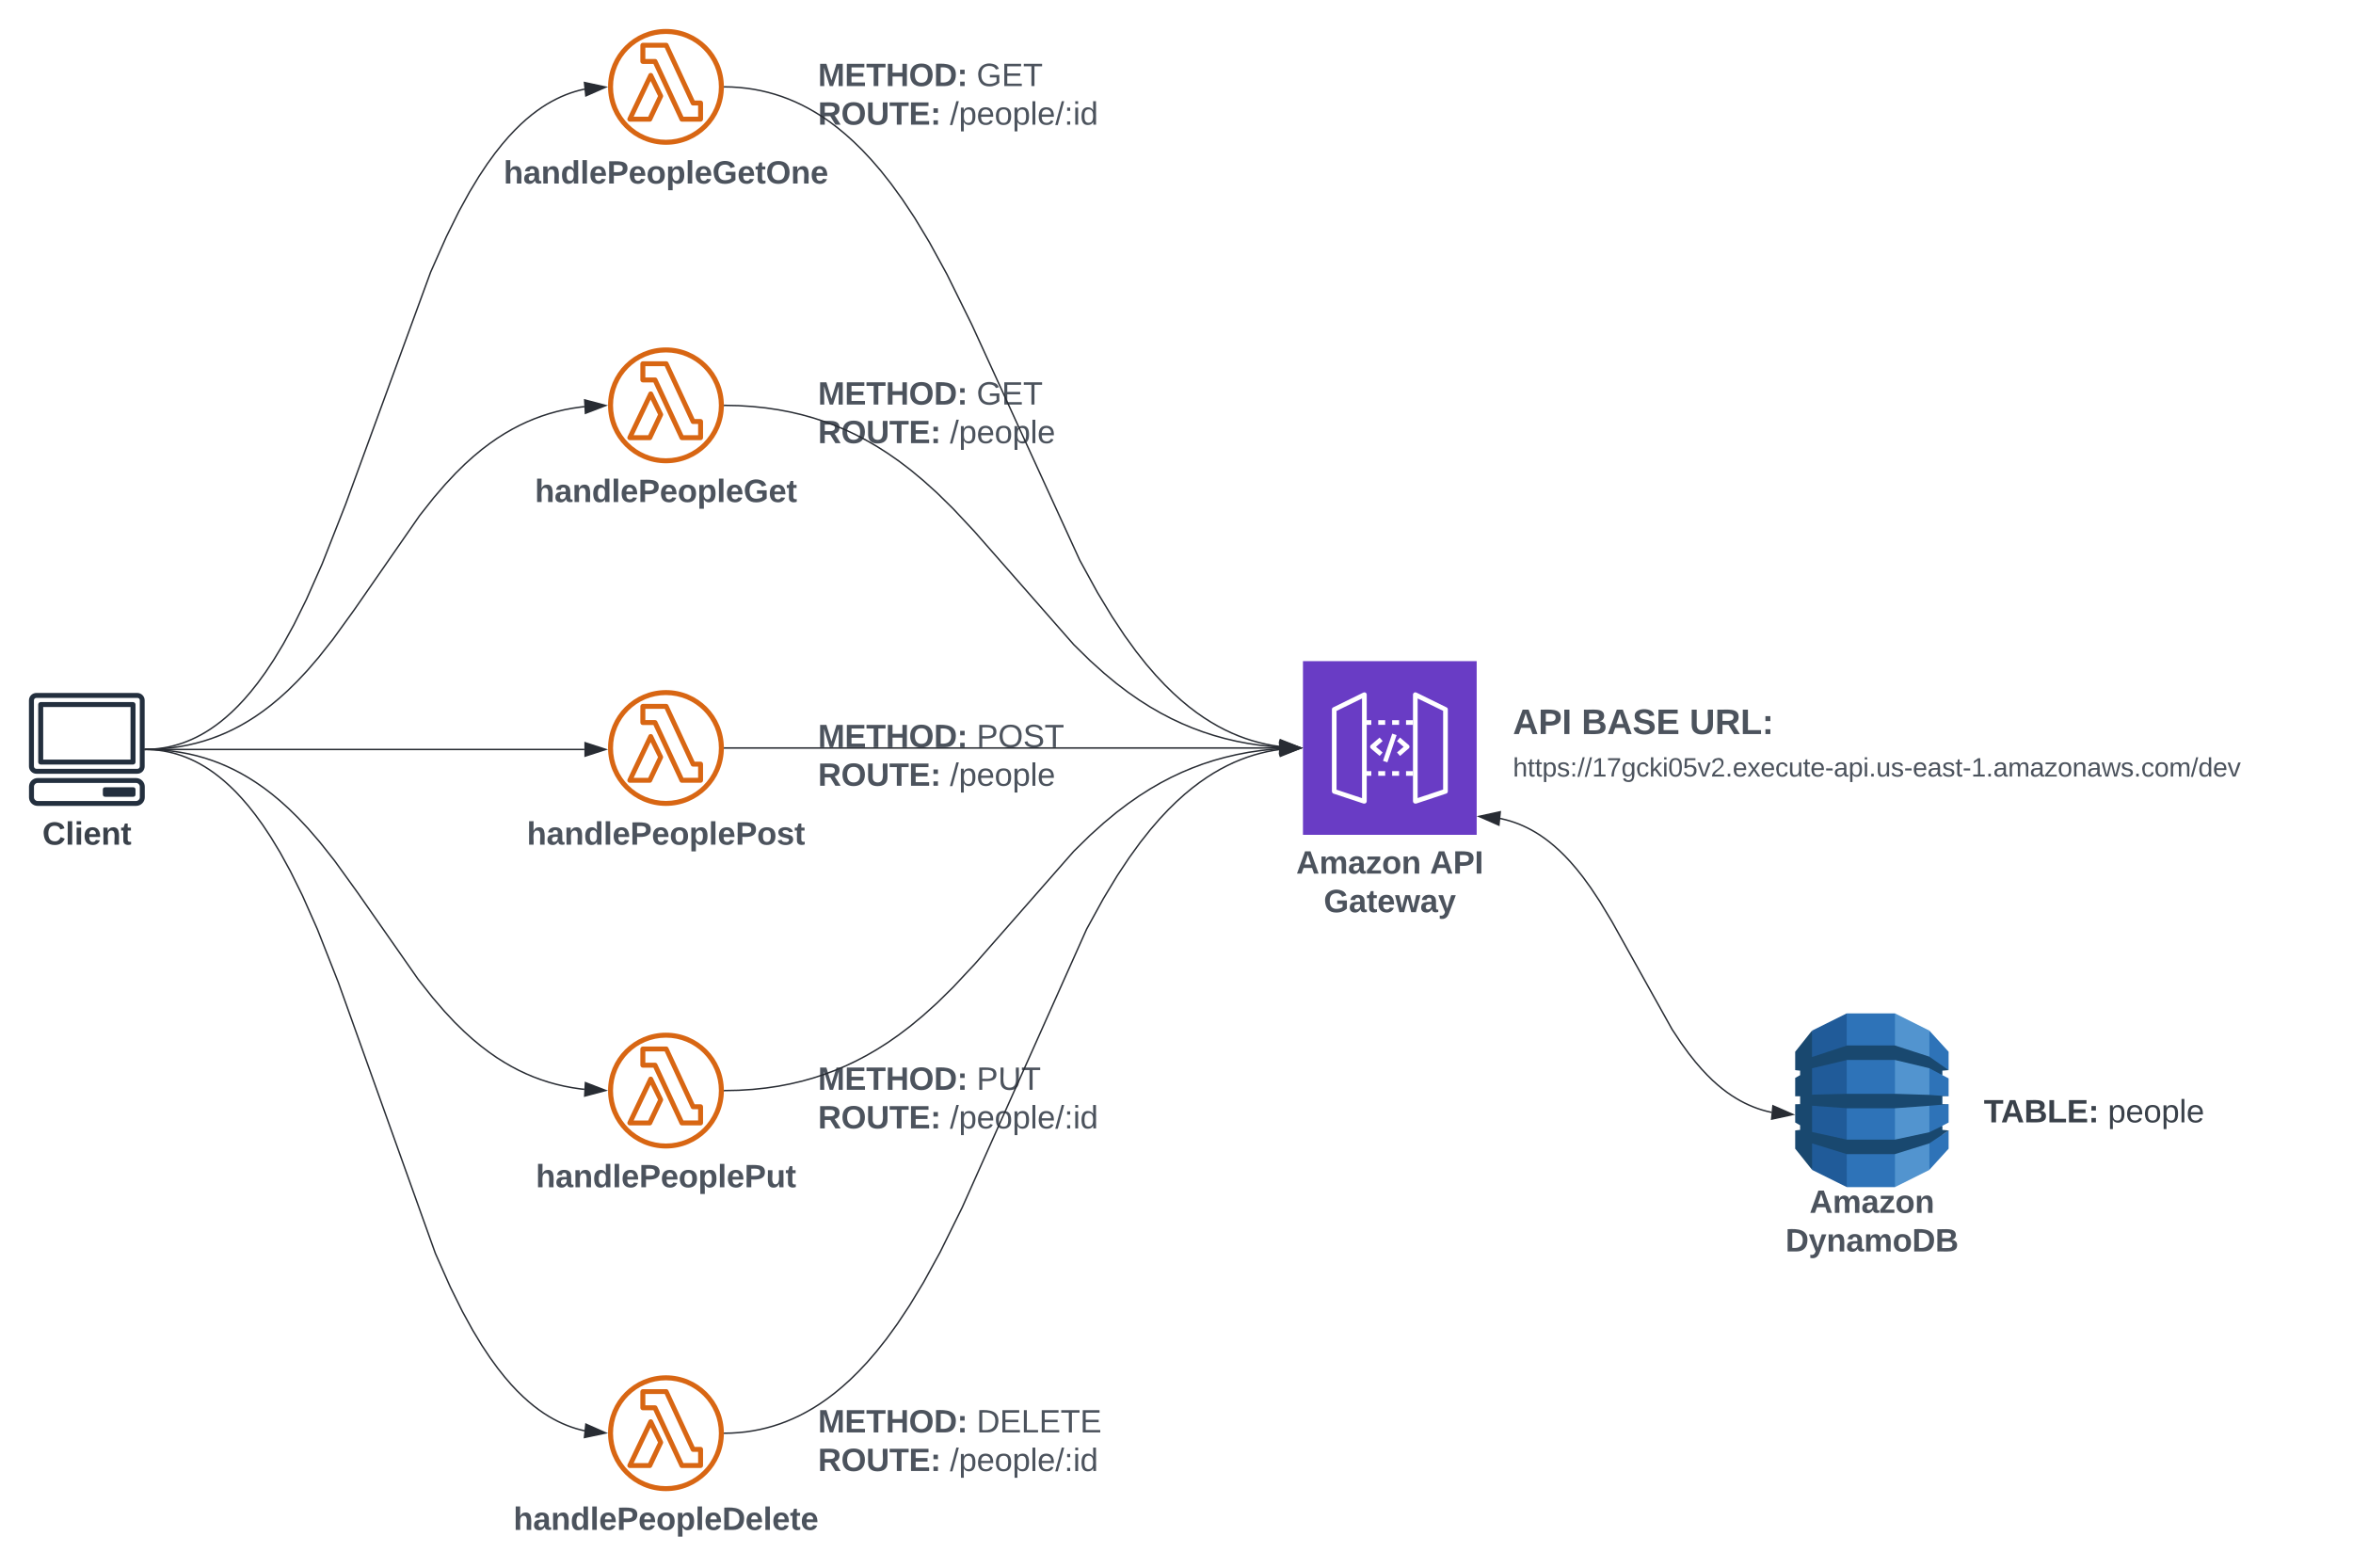 <svg xmlns="http://www.w3.org/2000/svg" xmlns:xlink="http://www.w3.org/1999/xlink" xmlns:lucid="lucid" width="1625.3" height="1083"><g transform="translate(340 220)" lucid:page-tab-id="0_0"><path d="M-1696-1296h3456v2656h-3456z" fill="#fff"/><path d="M143.95 84.03H131c-.65 0-1.26-.38-1.52-.98l-18.14-38.9h-7.32c-.9 0-1.7-.75-1.7-1.68V31.25c0-.92.8-1.68 1.7-1.68h16.15c.7 0 1.26.38 1.52.98l18.1 38.9h4.15c.9 0 1.68.75 1.68 1.73v11.17c0 .92-.78 1.68-1.68 1.68zm-11.9-3.43h10.16v-7.73h-3.5c-.64 0-1.25-.38-1.5-.98l-18.07-38.96h-13.38v7.8h6.67c.7 0 1.3.37 1.56.97z" stroke="#fff" stroke-opacity="0" fill="#d86613"/><path d="M108.8 84.03H95c-.9 0-1.68-.77-1.68-1.7 0-.28.05-.48.17-.72l14.45-30.26c.3-.6.87-.97 1.53-.97.67 0 1.24.33 1.54.94l6.9 14.32c.23.47.23.97 0 1.45l-7.55 16c-.3.6-.87.96-1.54.96zm-11.1-3.4h10.02l6.8-14.27-5.1-10.37z" stroke="#fff" stroke-opacity="0" fill="#d86613"/><path d="M120 100c-22.08 0-40-17.92-40-40s17.92-40 40-40 40 17.92 40 40-17.92 40-40 40zm0-76.56c-20.24 0-36.56 16.32-36.56 36.56 0 20.24 16.32 36.56 36.56 36.56 20.24 0 36.56-16.32 36.56-36.56 0-20.24-16.32-36.56-36.56-36.56z" stroke="#fff" stroke-opacity="0" fill="#d86613"/><use xlink:href="#a" transform="matrix(1,0,0,1,50,109) translate(-20.556 17.778)"/><path d="M220 42.67a6 6 0 0 1 6-6h228a6 6 0 0 1 6 6V94a6 6 0 0 1-6 6H226a6 6 0 0 1-6-6z" stroke="#000" stroke-opacity="0" fill="#fff" fill-opacity="0"/><use xlink:href="#b" transform="matrix(1,0,0,1,225,41.667) translate(0 17.778)"/><use xlink:href="#c" transform="matrix(1,0,0,1,225,41.667) translate(109.568 17.778)"/><use xlink:href="#d" transform="matrix(1,0,0,1,225,41.667) translate(0 44.444)"/><use xlink:href="#e" transform="matrix(1,0,0,1,225,41.667) translate(91.111 44.444)"/><path d="M143.95 557.37H131c-.65 0-1.26-.38-1.52-.98l-18.14-38.9h-7.32c-.9 0-1.7-.77-1.7-1.7v-11.2c0-.94.8-1.7 1.7-1.7h16.15c.7 0 1.26.38 1.52.98l18.1 38.9h4.15c.9 0 1.68.75 1.68 1.73v11.18c0 .92-.78 1.7-1.68 1.7zm-11.9-3.43h10.16v-7.74h-3.5c-.64 0-1.25-.38-1.5-.98l-18.07-38.94h-13.38v7.8h6.67c.7 0 1.3.37 1.56.97z" stroke="#fff" stroke-opacity="0" fill="#d86613"/><path d="M108.8 557.37H95c-.9 0-1.68-.78-1.68-1.72 0-.27.05-.47.17-.7l14.45-30.27c.3-.6.87-.98 1.53-.98.67 0 1.24.34 1.54.94l6.9 14.3c.23.48.23 1 0 1.46l-7.55 16c-.3.6-.87.97-1.54.97zm-11.1-3.4h10.02l6.8-14.28-5.1-10.38z" stroke="#fff" stroke-opacity="0" fill="#d86613"/><path d="M120 573.33c-22.08 0-40-17.92-40-40s17.92-40 40-40 40 17.92 40 40-17.92 40-40 40zm0-76.56c-20.24 0-36.56 16.32-36.56 36.56 0 20.24 16.32 36.56 36.56 36.56 20.24 0 36.56-16.33 36.56-36.57 0-20.24-16.32-36.56-36.56-36.56z" stroke="#fff" stroke-opacity="0" fill="#d86613"/><use xlink:href="#f" transform="matrix(1,0,0,1,50,582.333) translate(-19.907 17.778)"/><path d="M220 516a6 6 0 0 1 6-6h228a6 6 0 0 1 6 6v51.33a6 6 0 0 1-6 6H226a6 6 0 0 1-6-6z" stroke="#000" stroke-opacity="0" fill="#fff" fill-opacity="0"/><use xlink:href="#b" transform="matrix(1,0,0,1,225,515) translate(0 17.778)"/><use xlink:href="#g" transform="matrix(1,0,0,1,225,515) translate(109.568 17.778)"/><use xlink:href="#h" transform="matrix(1,0,0,1,225,515) translate(0 44.444)"/><use xlink:href="#i" transform="matrix(1,0,0,1,225,515) translate(91.111 44.444)"/><path d="M143.95-135.97H131c-.65 0-1.26-.38-1.52-.98l-18.14-38.9h-7.32c-.9 0-1.7-.75-1.7-1.68v-11.22c0-.92.8-1.68 1.7-1.68h16.15c.7 0 1.26.38 1.52.98l18.1 38.9h4.15c.9 0 1.68.75 1.68 1.73v11.17c0 .92-.78 1.68-1.68 1.68zm-11.9-3.43h10.16v-7.73h-3.5c-.64 0-1.25-.38-1.5-.98l-18.07-38.96h-13.38v7.8h6.67c.7 0 1.3.37 1.56.97z" stroke="#fff" stroke-opacity="0" fill="#d86613"/><path d="M108.8-135.97H95c-.9 0-1.68-.77-1.68-1.7 0-.28.05-.48.17-.72l14.45-30.26c.3-.6.87-.97 1.53-.97.67 0 1.24.33 1.54.94l6.9 14.32c.23.47.23.97 0 1.45l-7.55 16c-.3.6-.87.96-1.54.96zm-11.1-3.4h10.02l6.8-14.27-5.1-10.37z" stroke="#fff" stroke-opacity="0" fill="#d86613"/><path d="M120-120c-22.08 0-40-17.92-40-40s17.92-40 40-40 40 17.92 40 40-17.92 40-40 40zm0-76.56c-20.24 0-36.56 16.32-36.56 36.56 0 20.24 16.32 36.56 36.56 36.56 20.24 0 36.56-16.32 36.56-36.56 0-20.24-16.32-36.56-36.56-36.56z" stroke="#fff" stroke-opacity="0" fill="#d86613"/><use xlink:href="#j" transform="matrix(1,0,0,1,50,-111) translate(-42.13 17.778)"/><path d="M220-177.33a6 6 0 0 1 6-6h228a6 6 0 0 1 6 6V-126a6 6 0 0 1-6 6H226a6 6 0 0 1-6-6z" stroke="#000" stroke-opacity="0" fill="#fff" fill-opacity="0"/><use xlink:href="#b" transform="matrix(1,0,0,1,225,-178.333) translate(0 17.778)"/><use xlink:href="#c" transform="matrix(1,0,0,1,225,-178.333) translate(109.568 17.778)"/><use xlink:href="#h" transform="matrix(1,0,0,1,225,-178.333) translate(0 44.444)"/><use xlink:href="#i" transform="matrix(1,0,0,1,225,-178.333) translate(91.111 44.444)"/><path d="M143.95 794.03H131c-.65 0-1.26-.38-1.52-.98l-18.14-38.9h-7.32c-.9 0-1.7-.75-1.7-1.68v-11.22c0-.92.8-1.68 1.7-1.68h16.15c.7 0 1.26.38 1.52.98l18.1 38.9h4.15c.9 0 1.68.75 1.68 1.73v11.17c0 .92-.78 1.68-1.68 1.68zm-11.9-3.43h10.16v-7.73h-3.5c-.64 0-1.25-.38-1.5-.98l-18.07-38.96h-13.38v7.8h6.67c.7 0 1.3.37 1.56.97z" stroke="#fff" stroke-opacity="0" fill="#d86613"/><path d="M108.8 794.03H95c-.9 0-1.68-.77-1.68-1.7 0-.28.05-.48.17-.72l14.45-30.26c.3-.6.87-.97 1.53-.97.67 0 1.24.33 1.54.94l6.9 14.32c.23.47.23.97 0 1.45l-7.55 16c-.3.6-.87.96-1.54.96zm-11.1-3.4h10.02l6.8-14.27-5.1-10.37z" stroke="#fff" stroke-opacity="0" fill="#d86613"/><path d="M120 810c-22.08 0-40-17.92-40-40s17.92-40 40-40 40 17.92 40 40-17.92 40-40 40zm0-76.56c-20.24 0-36.56 16.32-36.56 36.56 0 20.24 16.32 36.56 36.56 36.56 20.24 0 36.56-16.32 36.56-36.56 0-20.24-16.32-36.56-36.56-36.56z" stroke="#fff" stroke-opacity="0" fill="#d86613"/><use xlink:href="#k" transform="matrix(1,0,0,1,50,819) translate(-35.34 17.778)"/><path d="M220 752.67a6 6 0 0 1 6-6h228a6 6 0 0 1 6 6V804a6 6 0 0 1-6 6H226a6 6 0 0 1-6-6z" stroke="#000" stroke-opacity="0" fill="#fff" fill-opacity="0"/><use xlink:href="#b" transform="matrix(1,0,0,1,225,751.667) translate(0 17.778)"/><use xlink:href="#l" transform="matrix(1,0,0,1,225,751.667) translate(109.568 17.778)"/><use xlink:href="#d" transform="matrix(1,0,0,1,225,751.667) translate(0 44.444)"/><use xlink:href="#m" transform="matrix(1,0,0,1,225,751.667) translate(91.111 44.444)"/><path d="M143.95 320.7H131c-.65 0-1.26-.38-1.52-.98l-18.14-38.9h-7.32c-.9 0-1.7-.75-1.7-1.68v-11.22c0-.92.8-1.7 1.7-1.7h16.15c.7 0 1.26.4 1.52 1l18.1 38.88h4.15c.9 0 1.68.77 1.68 1.75V319c0 .94-.78 1.7-1.68 1.7zm-11.9-3.43h10.16v-7.74h-3.5c-.64 0-1.25-.38-1.5-.98l-18.07-38.94h-13.38v7.8h6.67c.7 0 1.3.38 1.56.98z" stroke="#fff" stroke-opacity="0" fill="#d86613"/><path d="M108.8 320.7H95c-.9 0-1.68-.77-1.68-1.72 0-.27.05-.47.17-.7L107.92 288c.3-.6.87-.97 1.53-.97.67 0 1.24.34 1.54.95l6.9 14.3c.23.48.23.98 0 1.45l-7.55 16c-.3.6-.87.97-1.54.97zm-11.1-3.4h10.02l6.8-14.28-5.1-10.36z" stroke="#fff" stroke-opacity="0" fill="#d86613"/><path d="M120 336.67c-22.08 0-40-17.92-40-40s17.92-40 40-40 40 17.92 40 40-17.92 40-40 40zm0-76.56c-20.24 0-36.56 16.33-36.56 36.57 0 20.24 16.32 36.56 36.56 36.56 20.24 0 36.56-16.32 36.56-36.56 0-20.24-16.32-36.56-36.56-36.56z" stroke="#fff" stroke-opacity="0" fill="#d86613"/><use xlink:href="#n" transform="matrix(1,0,0,1,50,345.667) translate(-26.08 17.778)"/><path d="M220 279.33a6 6 0 0 1 6-6h228a6 6 0 0 1 6 6v51.34a6 6 0 0 1-6 6H226a6 6 0 0 1-6-6z" stroke="#000" stroke-opacity="0" fill="#fff" fill-opacity="0"/><use xlink:href="#b" transform="matrix(1,0,0,1,225,278.333) translate(0 17.778)"/><use xlink:href="#o" transform="matrix(1,0,0,1,225,278.333) translate(109.568 17.778)"/><use xlink:href="#h" transform="matrix(1,0,0,1,225,278.333) translate(0 44.444)"/><use xlink:href="#p" transform="matrix(1,0,0,1,225,278.333) translate(91.111 44.444)"/><path d="M1005.97 519.1v-12.6l-13.3-14.6-21.8 48.1 21.8 48.08 13.3-14.62v-12.7l-4.43 3.08v-6.15l4.43-2.32v-12.7l-4.43.1v-5.68l4.43.2v-12.4l-4.43-2.32v-4.33l4.43.86z" fill="#2e73b8"/><path d="M968.9 600l23.77-11.88v-96.24L968.9 480l-26.88 60.96 26.9 59.04z" fill="#5294cf"/><path d="M935.66 600h33.26V480h-33.26l-17.22 60.96L935.66 600z" fill="#2e73b8"/><path d="M935.64 600l-23.96-11.88-7.52-47.16 7.52-49.08 23.9-11.88.06 120z" fill="#205b99"/><path d="M1001.55 557.76l-8.9 4.33-23.75 5.1h-33.28l-23.22-5.1-.42-.1-.32-.1v-18.1l23.96 1.74h33.27l23.74-1.73 13.36-1.14h-4.45v-5.4h4.34l-13.26-.95-23.74-.76h-33.07l-24.17.58v-18.28h.32l23.85-5.68h33.06l23.74 5.68 8.9 4.7v-2.97l4.46-.38-13.36-9.34-23.74-7.7h-33.07l-24.17 7.98v-18.27L900 506.5v12.7l3.4.37v3.08l-3.4 1.92v12.7h3.4v5.4l-3.4.08v12.6l3.4 1.93v3.17l-3.4.4v12.6l11.66 14.6V569.8l23.96 7.4h33.27l23.74-7.4 13.36-8.94-4.45-.4v-2.68z" fill="#19486f"/><use xlink:href="#q" transform="matrix(1,0,0,1,900,600) translate(9.883 17.778)"/><use xlink:href="#r" transform="matrix(1,0,0,1,900,600) translate(-6.722 44.444)"/><path d="M1025.3 526a6 6 0 0 1 6-6h228a6 6 0 0 1 6 6v48a6 6 0 0 1-6 6h-228a6 6 0 0 1-6-6z" stroke="#000" stroke-opacity="0" fill="#fff" fill-opacity="0"/><use xlink:href="#s" transform="matrix(1,0,0,1,1030.296,525) translate(0 30.278)"/><use xlink:href="#t" transform="matrix(1,0,0,1,1030.296,525) translate(85.679 30.278)"/><path d="M560 236.67h120v120H560v-120z" stroke="#fff" stroke-opacity="0" fill="#693cc5"/><path d="M637.6 335.1c-.35 0-.64-.17-.93-.32-.43-.3-.67-.77-.67-1.3v-73.62c0-.54.3-1.08.77-1.4.48-.3 1.08-.3 1.6-.06l20.8 10.22c.56.23.9.77.9 1.38v56.56c.02.77-.4 1.38-1.1 1.6l-20.8 6.93h-.56zm1.62-72.63v68.78l17.6-5.85V271zM602.4 335.08h-.52l-20.8-6.9c-.67-.24-1.1-.93-1.08-1.62V270c0-.6.33-1.15.9-1.38l20.8-10.22c.52-.23 1.1-.23 1.6.07.48.3.75.85.75 1.4v73.6c0 .54-.24 1-.68 1.3-.28.24-.6.3-.98.3zm-19.2-9.6l17.6 5.84v-68.85l-17.6 8.6z" stroke="#fff" stroke-opacity="0" fill="#fff"/><path d="M636 280.67h-4.8v-3.2h4.8zm-9.6 0h-4.8v-3.2h4.8zm-9.6 0H612v-3.2h4.8zm-9.6 0h-4.8v-3.2h4.8zM636 315.87h-4.8v-3.2h4.8zm-9.6 0h-4.8v-3.2h4.8zm-9.6 0H612v-3.2h4.8zm-9.6 0h-4.8v-3.2h4.8zM612.98 302.17l-6.02-5.13c-.67-.57-.75-1.6-.18-2.26.06-.07.1-.12.18-.18l6-5.13 2.08 2.42-4.58 3.97 4.58 3.9zM627.04 302.17l-2.08-2.43 4.57-3.87-4.6-3.9 2.1-2.5 6 5.12c.68.56.76 1.57.2 2.25l-.2.16z" stroke="#fff" stroke-opacity="0" fill="#fff"/><path d="M615.3 305.54l6.35-18.8 3.04 1.03-6.37 18.8-3.04-1.03z" stroke="#fff" stroke-opacity="0" stroke-width=".32" fill="#fff"/><use xlink:href="#u" transform="matrix(1,0,0,1,530,365.667) translate(25.309 17.778)"/><use xlink:href="#v" transform="matrix(1,0,0,1,530,365.667) translate(117.716 17.778)"/><use xlink:href="#w" transform="matrix(1,0,0,1,530,365.667) translate(44.352 44.444)"/><path d="M700 268.33a6 6 0 0 1 6-6h228a6 6 0 0 1 6 6V325a6 6 0 0 1-6 6H706a6 6 0 0 1-6-6z" stroke="#000" stroke-opacity="0" fill="#fff" fill-opacity="0"/><use xlink:href="#x" transform="matrix(1,0,0,1,705,267.333) translate(0 19.722)"/><use xlink:href="#y" transform="matrix(1,0,0,1,705,267.333) translate(47.463 19.722)"/><use xlink:href="#z" transform="matrix(1,0,0,1,705,267.333) translate(122.019 19.722)"/><use xlink:href="#A" transform="matrix(1,0,0,1,705,267.333) translate(0 49.056)"/><path d="M160.5-160l4.9.1 5.25.34 5.1.54 4.96.73 4.9.94 4.8 1.13 4.74 1.32 4.7 1.52 4.7 1.75 4.7 1.98 4.73 2.22 4.77 2.5 4.83 2.8 4.92 3.1 5.03 3.5 5.18 3.95 5.37 4.44 5.58 5.03 5.85 5.72 6.18 6.58 6.6 7.64 7.1 8.98 7.78 10.72 8.7 13.1 10.03 16.62 12.23 22.32 17.14 34.7 74.6 162.8 12.24 22.33 10.05 16.6 8.7 13.13 7.78 10.72 7.1 8.98 6.6 7.64 6.17 6.58 5.85 5.73 5.58 5.03 5.36 4.45 5.17 3.93 5.04 3.5 4.93 3.13 4.83 2.8 4.77 2.5 4.72 2.22 4.7 1.98 4.7 1.74 4.7 1.53 4.76 1.33 4.8 1.13 4.9.93 4.36.64" stroke="#282c33" stroke-linejoin="round" fill="none"/><path d="M160.53-160.5l-.02 1h-.53l.03-.5-.02-.5z" stroke="#282c33" stroke-width=".05" fill="#282c33"/><path d="M558.4 296.56l-14.55 3.7.6-9.25z" stroke="#282c33" fill="#282c33"/><path d="M160.5 60l9.77.2 9.63.62 9.1.95 8.64 1.28 8.28 1.57 7.96 1.87 7.7 2.15 7.53 2.44 7.38 2.73 7.3 3.06 7.22 3.4 7.26 3.8 7.33 4.23 7.47 4.75 7.73 5.37 8.1 6.16 8.68 7.2 9.6 8.63 11.15 10.95 14.7 15.7 68.64 78.2 11.16 10.95 9.6 8.64 8.67 7.2 8.1 6.15 7.73 5.37 7.48 4.74 7.34 4.23 7.26 3.8 7.23 3.4 7.3 3.07 7.36 2.74 7.5 2.44 7.72 2.15 7.96 1.87 8.28 1.58 8.64 1.28 9.1.95 3.53.22" stroke="#282c33" stroke-linejoin="round" fill="none"/><path d="M160.53 59.5l-.02 1h-.53l.03-.5-.02-.5z" stroke="#282c33" stroke-width=".05" fill="#282c33"/><path d="M558.38 296.6l-14.42 4.12.34-9.26z" stroke="#282c33" fill="#282c33"/><path d="M160.5 296.67h383.12" stroke="#282c33" stroke-linejoin="round" fill="none"/><path d="M160.52 297.17h-.55l.03-.5-.02-.5h.54z" stroke="#282c33" stroke-width=".05" fill="#282c33"/><path d="M558.38 296.67l-14.26 4.63v-9.27z" stroke="#282c33" fill="#282c33"/><path d="M160.5 533.32l9.77-.2 9.63-.6 9.1-.96 8.64-1.27 8.28-1.6 7.96-1.86 7.7-2.15 7.53-2.45 7.38-2.75 7.3-3.06 7.22-3.4 7.26-3.8 7.33-4.23 7.47-4.74 7.73-5.38 8.1-6.15 8.68-7.2 9.6-8.63 11.15-10.95 14.7-15.7 68.64-78.2 11.16-10.95 9.6-8.64 8.67-7.2 8.1-6.14 7.73-5.38 7.48-4.75 7.34-4.24 7.26-3.8 7.23-3.4 7.3-3.06 7.36-2.75 7.5-2.44 7.72-2.14 7.96-1.87 8.28-1.6 8.64-1.26 9.1-.96 3.53-.22" stroke="#282c33" stroke-linejoin="round" fill="none"/><path d="M160.53 533.82h-.56l.03-.5-.02-.5h.53z" stroke="#282c33" stroke-width=".05" fill="#282c33"/><path d="M558.38 296.73l-14.08 5.15-.34-9.27z" stroke="#282c33" fill="#282c33"/><path d="M160.5 770l4.73-.1 5.06-.33 4.9-.5 4.83-.73 4.73-.9 4.66-1.1 4.6-1.28 4.6-1.5 4.57-1.7 4.57-1.92 4.6-2.16 4.65-2.44 4.72-2.72 4.8-3.05 4.93-3.43 5.07-3.85 5.24-4.35 5.46-4.9 5.72-5.62L259 721l6.43-7.46 6.93-8.75 7.56-10.43 8.4-12.68 9.62-15.9 11.5-20.97 15.17-30.7 85.96-192.3 11.5-20.96 9.6-15.9 8.42-12.67 7.56-10.42 6.93-8.75 6.43-7.46 6.04-6.43 5.72-5.6 5.46-4.93 5.24-4.33 5.07-3.84 4.92-3.43 4.8-3.05 4.73-2.73 4.65-2.43 4.6-2.18 4.58-1.92 4.58-1.7 4.6-1.5 4.6-1.28 4.66-1.1 4.73-.9 3.7-.54" stroke="#282c33" stroke-linejoin="round" fill="none"/><path d="M160.53 770.5h-.56l.03-.5-.02-.5h.53z" stroke="#282c33" stroke-width=".05" fill="#282c33"/><path d="M558.4 296.78l-13.93 5.6-.63-9.26z" stroke="#282c33" fill="#282c33"/><path d="M-245.18 314.47h-69.7c-2.8 0-5.12-2.3-5.12-5.08v-45.66c0-2.8 2.32-5.07 5.12-5.07h69.7c2.8 0 5.1 2.28 5.1 5.07v45.6c0 2.84-2.23 5.13-5.02 5.13h-.08zm-69.62-52.4c-.96 0-1.76.73-1.76 1.67v45.6c0 .95.8 1.73 1.76 1.73h69.7c.96 0 1.67-.78 1.67-1.73v-45.6c0-.94-.7-1.67-1.67-1.67zM-246 336.67h-68.05c-3.28-.02-5.92-2.66-5.92-5.93v-7.34c0-3.27 2.64-5.94 5.92-5.96H-246c3.28 0 6 2.67 6 5.96v7.34c0 3.3-2.72 5.93-6 5.93zm-68.05-15.85c-1.36.02-2.48 1.18-2.48 2.58v7.34c0 1.4 1.12 2.52 2.48 2.54H-246c1.44 0 2.56-1.15 2.56-2.57v-7.3c0-1.42-1.12-2.58-2.56-2.58z" stroke="#fff" stroke-opacity="0" fill="#232f3e"/><path d="M-248.1 308.1h-63.8c-.95 0-1.7-.76-1.7-1.67v-39.77c0-.9.75-1.7 1.7-1.7h63.8c.95 0 1.7.8 1.7 1.7v39.77c0 .9-.75 1.68-1.7 1.68zm-62.06-3.4h60.32v-36.32h-60.32zM-267.26 323.8h19.16c1.13 0 1.7.56 1.7 1.7v3.18c0 1.13-.57 1.7-1.7 1.7h-19.16c-1.12 0-1.7-.57-1.7-1.7v-3.2c0-1.12.58-1.68 1.7-1.68z" stroke="#fff" stroke-opacity="0" fill="#232f3e"/><g><use xlink:href="#B" transform="matrix(1,0,0,1,-350,345.667) translate(39.228 17.778)"/></g><path d="M-239.56 297.66l2.96-.07 3.4-.22 3.3-.35 3.25-.48 3.2-.6 3.2-.76 3.15-.9 3.16-1 3.16-1.2 3.18-1.33 3.2-1.5 3.26-1.7 3.32-1.93 3.4-2.15 3.47-2.43 3.6-2.73 3.7-3.08 3.9-3.5 4.06-3.98 4.3-4.58 4.57-5.3 4.9-6.17 5.3-7.3 5.8-8.75 6.45-10.68 7.36-13.4 8.66-17.5 10.86-24.5 16.22-41.23 58.7-160.3 10.88-24.5 8.66-17.5 7.35-13.4 6.47-10.7 5.8-8.73 5.3-7.3 4.9-6.18 4.56-5.3 4.3-4.57 4.06-4 3.87-3.5 3.72-3.08 3.6-2.73 3.47-2.43 3.38-2.15 3.32-1.9 3.25-1.7 3.22-1.53 3.18-1.34 3.16-1.18 3.15-1.02 3.16-.9 3.17-.73.36-.07" stroke="#282c33" stroke-linejoin="round" fill="none"/><path d="M-239.54 298.16h-.53v-1h.5z" stroke="#282c33" stroke-width=".05" fill="#282c33"/><path d="M78.4-159.84l-13.73 6.06-.94-9.22z" stroke="#282c33" fill="#282c33"/><path d="M-239.56 297.66l6.1-.13 6.25-.4 5.98-.62 5.75-.84 5.56-1.06 5.38-1.27 5.27-1.47 5.17-1.68 5.1-1.9 5.04-2.1 5.03-2.38 5.03-2.63 5.08-2.94 5.17-3.27 5.27-3.67 5.44-4.14 5.67-4.7 5.98-5.38 6.4-6.3 7.06-7.5 8.02-9.32 9.8-12.4 14.78-20.44 45.1-65 9.8-12.4 8.04-9.33 7.05-7.52 6.4-6.3 5.98-5.38 5.67-4.7 5.44-4.12 5.27-3.67 5.15-3.26 5.1-2.94 5.03-2.63 5.03-2.37 5.04-2.12 5.1-1.9 5.16-1.68 5.27-1.47 5.4-1.26L55.4 62l5.76-.84 2.5-.26" stroke="#282c33" stroke-linejoin="round" fill="none"/><path d="M-239.54 298.16h-.53v-1h.5z" stroke="#282c33" stroke-width=".05" fill="#282c33"/><path d="M78.38 60.1l-14 5.4-.5-9.26z" stroke="#282c33" fill="#282c33"/><path d="M-239.56 297.67h303.2" stroke="#282c33" stroke-linejoin="round" fill="none"/><path d="M-239.55 298.17h-.52v-1h.52z" stroke="#282c33" stroke-width=".05" fill="#282c33"/><path d="M78.42 297.67l-14.27 4.63v-9.27z" stroke="#282c33" fill="#282c33"/><path d="M-239.56 297.68l6.14.12 6.3.4 6.04.63 5.8.86 5.6 1.06 5.42 1.27 5.3 1.48 5.2 1.7 5.12 1.9 5.07 2.14 5.06 2.38 5.06 2.65 5.1 2.95 5.2 3.3 5.3 3.68 5.47 4.15 5.7 4.72 6.02 5.43 6.47 6.34 7.12 7.6 8.15 9.45 10.05 12.7L-93 396.56l41.8 59.84 10.04 12.7 8.15 9.47 7.1 7.6 6.48 6.33 6.02 5.43 5.7 4.72 5.48 4.15 5.3 3.7 5.2 3.28 5.1 2.95 5.06 2.65 5.06 2.38 5.07 2.14 5.12 1.9 5.2 1.7 5.3 1.47 5.42 1.27 5.6 1.07 5.8.87 2.63.27" stroke="#282c33" stroke-linejoin="round" fill="none"/><path d="M-239.54 297.18l-.02 1h-.5v-1z" stroke="#282c33" stroke-width=".05" fill="#282c33"/><path d="M78.38 533.25l-14.5 3.85.5-9.26z" stroke="#282c33" fill="#282c33"/><path d="M-239.56 297.68l2.86.06 3.28.2 3.2.34 3.17.47 3.13.6 3.1.72 3.07.86 3.08 1 3.08 1.15 3.1 1.3 3.15 1.48 3.18 1.66 3.24 1.88 3.32 2.1 3.4 2.37 3.5 2.67 3.66 3.02 3.8 3.43 4 3.9 4.2 4.5 4.48 5.18 4.8 6.06 5.2 7.15 5.67 8.55 6.32 10.43 7.15 13.03 8.36 16.9 10.3 23.23 14.47 36.73 67 187.08 10.3 23.24 8.36 16.88 7.16 13.03 6.3 10.42 5.68 8.56 5.2 7.15 4.8 6.06 4.46 5.18 4.22 4.5 4 3.9 3.8 3.43 3.64 3.03 3.52 2.67 3.4 2.37 3.32 2.1 3.24 1.87 3.18 1.67 3.14 1.48 3.1 1.3 3.1 1.16 3.06 1 3.08.86 2.97.7" stroke="#282c33" stroke-linejoin="round" fill="none"/><path d="M-239.54 297.18l-.02 1h-.5v-1z" stroke="#282c33" stroke-width=".05" fill="#282c33"/><path d="M78.4 769.83l-14.68 3.12.97-9.22z" stroke="#282c33" fill="#282c33"/><path d="M696.28 345.4l.56.1 3.1.73 3.04.85 3 .98 3 1.1 2.96 1.26 2.97 1.4 3 1.56 3.02 1.74 3.07 1.95 3.13 2.18 3.22 2.45 3.33 2.76 3.48 3.13 3.65 3.57 3.9 4.15 4.2 4.87 4.63 5.83 5.24 7.23 6.25 9.42 8.36 13.87 41.6 74.54 6.25 9.42 5.24 7.23 4.63 5.84 4.2 4.86 3.9 4.15 3.64 3.6 3.48 3.12 3.33 2.76 3.22 2.45 3.14 2.17 3.08 1.95 3.02 1.75 3 1.56 2.96 1.4 2.97 1.25 2.98 1.12 3.02.98 3.04.85 3.1.72.56.1" stroke="#282c33" stroke-linejoin="round" fill="none"/><path d="M681.6 343.94l14.67-3.2-.92 9.22zM898.4 549.84l-14.66 3.2.9-9.23z" stroke="#282c33" fill="#282c33"/><defs><path fill="#4c535d" d="M114-157C55-157 80-60 75 0H25v-261h50l-1 109c12-26 28-41 61-42 86-1 58 113 63 194h-50c-7-57 23-157-34-157" id="C"/><path fill="#4c535d" d="M133-34C117-15 103 5 69 4 32 3 11-16 11-54c-1-60 55-63 116-61 1-26-3-47-28-47-18 1-26 9-28 27l-52-2c7-38 36-58 82-57s74 22 75 68l1 82c-1 14 12 18 25 15v27c-30 8-71 5-69-32zm-48 3c29 0 43-24 42-57-32 0-66-3-65 30 0 17 8 27 23 27" id="D"/><path fill="#4c535d" d="M135-194c87-1 58 113 63 194h-50c-7-57 23-157-34-157-59 0-34 97-39 157H25l-1-190h47c2 12-1 28 3 38 12-26 28-41 61-42" id="E"/><path fill="#4c535d" d="M88-194c31-1 46 15 58 34l-1-101h50l1 261h-48c-2-10 0-23-3-31C134-8 116 4 84 4 32 4 16-41 15-95c0-56 19-97 73-99zm17 164c33 0 40-30 41-66 1-37-9-64-41-64s-38 30-39 65c0 43 13 65 39 65" id="F"/><path fill="#4c535d" d="M25 0v-261h50V0H25" id="G"/><path fill="#4c535d" d="M185-48c-13 30-37 53-82 52C43 2 14-33 14-96s30-98 90-98c62 0 83 45 84 108H66c0 31 8 55 39 56 18 0 30-7 34-22zm-45-69c5-46-57-63-70-21-2 6-4 13-4 21h74" id="H"/><path fill="#4c535d" d="M24-248c93 1 206-16 204 79-1 75-69 88-152 82V0H24v-248zm52 121c47 0 100 7 100-41 0-47-54-39-100-39v80" id="I"/><path fill="#4c535d" d="M110-194c64 0 96 36 96 99 0 64-35 99-97 99-61 0-95-36-95-99 0-62 34-99 96-99zm-1 164c35 0 45-28 45-65 0-40-10-65-43-65-34 0-45 26-45 65 0 36 10 65 43 65" id="J"/><path fill="#4c535d" d="M135-194c53 0 70 44 70 98 0 56-19 98-73 100-31 1-45-17-59-34 3 33 2 69 2 105H25l-1-265h48c2 10 0 23 3 31 11-24 29-35 60-35zM114-30c33 0 39-31 40-66 0-38-9-64-40-64-56 0-55 130 0 130" id="K"/><path fill="#4c535d" d="M67-125c0 54 23 88 75 88 28 0 53-7 68-21v-34h-60v-39h108v91C232-14 192 4 140 4 58 4 20-42 15-125 8-236 126-280 215-234c19 10 29 26 37 47l-47 15c-11-23-29-39-63-39-53 1-75 33-75 86" id="L"/><path fill="#4c535d" d="M115-3C79 11 28 4 28-45v-112H4v-33h27l15-45h31v45h36v33H77v99c-1 23 16 31 38 25v30" id="M"/><g id="a"><use transform="matrix(0.062,0,0,0.062,0,0)" xlink:href="#C"/><use transform="matrix(0.062,0,0,0.062,13.519,0)" xlink:href="#D"/><use transform="matrix(0.062,0,0,0.062,25.864,0)" xlink:href="#E"/><use transform="matrix(0.062,0,0,0.062,39.383,0)" xlink:href="#F"/><use transform="matrix(0.062,0,0,0.062,52.901,0)" xlink:href="#G"/><use transform="matrix(0.062,0,0,0.062,59.074,0)" xlink:href="#H"/><use transform="matrix(0.062,0,0,0.062,71.42,0)" xlink:href="#I"/><use transform="matrix(0.062,0,0,0.062,86.235,0)" xlink:href="#H"/><use transform="matrix(0.062,0,0,0.062,98.58,0)" xlink:href="#J"/><use transform="matrix(0.062,0,0,0.062,112.099,0)" xlink:href="#K"/><use transform="matrix(0.062,0,0,0.062,125.617,0)" xlink:href="#G"/><use transform="matrix(0.062,0,0,0.062,131.79,0)" xlink:href="#H"/><use transform="matrix(0.062,0,0,0.062,144.136,0)" xlink:href="#L"/><use transform="matrix(0.062,0,0,0.062,161.42,0)" xlink:href="#H"/><use transform="matrix(0.062,0,0,0.062,173.765,0)" xlink:href="#M"/></g><path fill="#4c535d" d="M230 0l2-204L168 0h-37L68-204 70 0H24v-248h70l56 185 57-185h69V0h-46" id="N"/><path fill="#4c535d" d="M24 0v-248h195v40H76v63h132v40H76v65h150V0H24" id="O"/><path fill="#4c535d" d="M136-208V0H84v-208H4v-40h212v40h-80" id="P"/><path fill="#4c535d" d="M186 0v-106H76V0H24v-248h52v99h110v-99h50V0h-50" id="Q"/><path fill="#4c535d" d="M140-251c80 0 125 45 125 126S219 4 139 4C58 4 15-44 15-125s44-126 125-126zm-1 214c52 0 73-35 73-88 0-50-21-86-72-86-52 0-73 35-73 86s22 88 72 88" id="R"/><path fill="#4c535d" d="M24-248c120-7 223 5 221 122C244-46 201 0 124 0H24v-248zM76-40c74 7 117-18 117-86 0-67-45-88-117-82v168" id="S"/><path fill="#4c535d" d="M35-132v-50h50v50H35zM35 0v-49h50V0H35" id="T"/><g id="b"><use transform="matrix(0.062,0,0,0.062,0,0)" xlink:href="#N"/><use transform="matrix(0.062,0,0,0.062,18.457,0)" xlink:href="#O"/><use transform="matrix(0.062,0,0,0.062,33.272,0)" xlink:href="#P"/><use transform="matrix(0.062,0,0,0.062,46.79,0)" xlink:href="#Q"/><use transform="matrix(0.062,0,0,0.062,62.778,0)" xlink:href="#R"/><use transform="matrix(0.062,0,0,0.062,80.062,0)" xlink:href="#S"/><use transform="matrix(0.062,0,0,0.062,96.049,0)" xlink:href="#T"/></g><path fill="#4c535d" d="M143 4C61 4 22-44 18-125c-5-107 100-154 193-111 17 8 29 25 37 43l-32 9c-13-25-37-40-76-40-61 0-88 39-88 99 0 61 29 100 91 101 35 0 62-11 79-27v-45h-74v-28h105v86C228-13 192 4 143 4" id="U"/><path fill="#4c535d" d="M30 0v-248h187v28H63v79h144v27H63v87h162V0H30" id="V"/><path fill="#4c535d" d="M127-220V0H93v-220H8v-28h204v28h-85" id="W"/><g id="c"><use transform="matrix(0.062,0,0,0.062,0,0)" xlink:href="#U"/><use transform="matrix(0.062,0,0,0.062,17.284,0)" xlink:href="#V"/><use transform="matrix(0.062,0,0,0.062,32.099,0)" xlink:href="#W"/></g><path fill="#4c535d" d="M240-174c0 40-23 61-54 70L253 0h-59l-57-94H76V0H24v-248c93 4 217-23 216 74zM76-134c48-2 112 12 112-38 0-48-66-32-112-35v73" id="X"/><path fill="#4c535d" d="M238-95c0 69-44 99-111 99C63 4 22-25 22-93v-155h51v151c-1 38 19 59 55 60 90 1 49-130 58-211h52v153" id="Y"/><g id="d"><use transform="matrix(0.062,0,0,0.062,0,0)" xlink:href="#X"/><use transform="matrix(0.062,0,0,0.062,15.988,0)" xlink:href="#R"/><use transform="matrix(0.062,0,0,0.062,33.272,0)" xlink:href="#Y"/><use transform="matrix(0.062,0,0,0.062,49.259,0)" xlink:href="#P"/><use transform="matrix(0.062,0,0,0.062,62.778,0)" xlink:href="#O"/><use transform="matrix(0.062,0,0,0.062,77.593,0)" xlink:href="#T"/></g><path fill="#4c535d" d="M0 4l72-265h28L28 4H0" id="Z"/><path fill="#4c535d" d="M115-194c55 1 70 41 70 98S169 2 115 4C84 4 66-9 55-30l1 105H24l-1-265h31l2 30c10-21 28-34 59-34zm-8 174c40 0 45-34 45-75s-6-73-45-74c-42 0-51 32-51 76 0 43 10 73 51 73" id="aa"/><path fill="#4c535d" d="M100-194c63 0 86 42 84 106H49c0 40 14 67 53 68 26 1 43-12 49-29l28 8c-11 28-37 45-77 45C44 4 14-33 15-96c1-61 26-98 85-98zm52 81c6-60-76-77-97-28-3 7-6 17-6 28h103" id="ab"/><path fill="#4c535d" d="M100-194c62-1 85 37 85 99 1 63-27 99-86 99S16-35 15-95c0-66 28-99 85-99zM99-20c44 1 53-31 53-75 0-43-8-75-51-75s-53 32-53 75 10 74 51 75" id="ac"/><path fill="#4c535d" d="M24 0v-261h32V0H24" id="ad"/><g id="e"><use transform="matrix(0.062,0,0,0.062,0,0)" xlink:href="#Z"/><use transform="matrix(0.062,0,0,0.062,6.173,0)" xlink:href="#aa"/><use transform="matrix(0.062,0,0,0.062,18.519,0)" xlink:href="#ab"/><use transform="matrix(0.062,0,0,0.062,30.864,0)" xlink:href="#ac"/><use transform="matrix(0.062,0,0,0.062,43.21,0)" xlink:href="#aa"/><use transform="matrix(0.062,0,0,0.062,55.556,0)" xlink:href="#ad"/><use transform="matrix(0.062,0,0,0.062,60.432,0)" xlink:href="#ab"/></g><path fill="#4c535d" d="M85 4C-2 5 27-109 22-190h50c7 57-23 150 33 157 60-5 35-97 40-157h50l1 190h-47c-2-12 1-28-3-38-12 25-28 42-61 42" id="ae"/><g id="f"><use transform="matrix(0.062,0,0,0.062,0,0)" xlink:href="#C"/><use transform="matrix(0.062,0,0,0.062,13.519,0)" xlink:href="#D"/><use transform="matrix(0.062,0,0,0.062,25.864,0)" xlink:href="#E"/><use transform="matrix(0.062,0,0,0.062,39.383,0)" xlink:href="#F"/><use transform="matrix(0.062,0,0,0.062,52.901,0)" xlink:href="#G"/><use transform="matrix(0.062,0,0,0.062,59.074,0)" xlink:href="#H"/><use transform="matrix(0.062,0,0,0.062,71.42,0)" xlink:href="#I"/><use transform="matrix(0.062,0,0,0.062,86.235,0)" xlink:href="#H"/><use transform="matrix(0.062,0,0,0.062,98.58,0)" xlink:href="#J"/><use transform="matrix(0.062,0,0,0.062,112.099,0)" xlink:href="#K"/><use transform="matrix(0.062,0,0,0.062,125.617,0)" xlink:href="#G"/><use transform="matrix(0.062,0,0,0.062,131.79,0)" xlink:href="#H"/><use transform="matrix(0.062,0,0,0.062,144.136,0)" xlink:href="#I"/><use transform="matrix(0.062,0,0,0.062,158.951,0)" xlink:href="#ae"/><use transform="matrix(0.062,0,0,0.062,172.469,0)" xlink:href="#M"/></g><path fill="#4c535d" d="M30-248c87 1 191-15 191 75 0 78-77 80-158 76V0H30v-248zm33 125c57 0 124 11 124-50 0-59-68-47-124-48v98" id="af"/><path fill="#4c535d" d="M232-93c-1 65-40 97-104 97C67 4 28-28 28-90v-158h33c8 89-33 224 67 224 102 0 64-133 71-224h33v155" id="ag"/><g id="g"><use transform="matrix(0.062,0,0,0.062,0,0)" xlink:href="#af"/><use transform="matrix(0.062,0,0,0.062,14.815,0)" xlink:href="#ag"/><use transform="matrix(0.062,0,0,0.062,30.802,0)" xlink:href="#W"/></g><g id="h"><use transform="matrix(0.062,0,0,0.062,0,0)" xlink:href="#X"/><use transform="matrix(0.062,0,0,0.062,15.988,0)" xlink:href="#R"/><use transform="matrix(0.062,0,0,0.062,33.272,0)" xlink:href="#Y"/><use transform="matrix(0.062,0,0,0.062,49.259,0)" xlink:href="#P"/><use transform="matrix(0.062,0,0,0.062,62.778,0)" xlink:href="#O"/><use transform="matrix(0.062,0,0,0.062,77.593,0)" xlink:href="#T"/></g><path fill="#4c535d" d="M33-154v-36h34v36H33zM33 0v-36h34V0H33" id="ah"/><path fill="#4c535d" d="M24-231v-30h32v30H24zM24 0v-190h32V0H24" id="ai"/><path fill="#4c535d" d="M85-194c31 0 48 13 60 33l-1-100h32l1 261h-30c-2-10 0-23-3-31C134-8 116 4 85 4 32 4 16-35 15-94c0-66 23-100 70-100zm9 24c-40 0-46 34-46 75 0 40 6 74 45 74 42 0 51-32 51-76 0-42-9-74-50-73" id="aj"/><g id="i"><use transform="matrix(0.062,0,0,0.062,0,0)" xlink:href="#Z"/><use transform="matrix(0.062,0,0,0.062,6.173,0)" xlink:href="#aa"/><use transform="matrix(0.062,0,0,0.062,18.519,0)" xlink:href="#ab"/><use transform="matrix(0.062,0,0,0.062,30.864,0)" xlink:href="#ac"/><use transform="matrix(0.062,0,0,0.062,43.21,0)" xlink:href="#aa"/><use transform="matrix(0.062,0,0,0.062,55.556,0)" xlink:href="#ad"/><use transform="matrix(0.062,0,0,0.062,60.432,0)" xlink:href="#ab"/><use transform="matrix(0.062,0,0,0.062,72.778,0)" xlink:href="#Z"/><use transform="matrix(0.062,0,0,0.062,78.951,0)" xlink:href="#ah"/><use transform="matrix(0.062,0,0,0.062,85.123,0)" xlink:href="#ai"/><use transform="matrix(0.062,0,0,0.062,90,0)" xlink:href="#aj"/></g><g id="j"><use transform="matrix(0.062,0,0,0.062,0,0)" xlink:href="#C"/><use transform="matrix(0.062,0,0,0.062,13.519,0)" xlink:href="#D"/><use transform="matrix(0.062,0,0,0.062,25.864,0)" xlink:href="#E"/><use transform="matrix(0.062,0,0,0.062,39.383,0)" xlink:href="#F"/><use transform="matrix(0.062,0,0,0.062,52.901,0)" xlink:href="#G"/><use transform="matrix(0.062,0,0,0.062,59.074,0)" xlink:href="#H"/><use transform="matrix(0.062,0,0,0.062,71.42,0)" xlink:href="#I"/><use transform="matrix(0.062,0,0,0.062,86.235,0)" xlink:href="#H"/><use transform="matrix(0.062,0,0,0.062,98.58,0)" xlink:href="#J"/><use transform="matrix(0.062,0,0,0.062,112.099,0)" xlink:href="#K"/><use transform="matrix(0.062,0,0,0.062,125.617,0)" xlink:href="#G"/><use transform="matrix(0.062,0,0,0.062,131.79,0)" xlink:href="#H"/><use transform="matrix(0.062,0,0,0.062,144.136,0)" xlink:href="#L"/><use transform="matrix(0.062,0,0,0.062,161.42,0)" xlink:href="#H"/><use transform="matrix(0.062,0,0,0.062,173.765,0)" xlink:href="#M"/><use transform="matrix(0.062,0,0,0.062,181.111,0)" xlink:href="#R"/><use transform="matrix(0.062,0,0,0.062,198.395,0)" xlink:href="#E"/><use transform="matrix(0.062,0,0,0.062,211.914,0)" xlink:href="#H"/></g><g id="k"><use transform="matrix(0.062,0,0,0.062,0,0)" xlink:href="#C"/><use transform="matrix(0.062,0,0,0.062,13.519,0)" xlink:href="#D"/><use transform="matrix(0.062,0,0,0.062,25.864,0)" xlink:href="#E"/><use transform="matrix(0.062,0,0,0.062,39.383,0)" xlink:href="#F"/><use transform="matrix(0.062,0,0,0.062,52.901,0)" xlink:href="#G"/><use transform="matrix(0.062,0,0,0.062,59.074,0)" xlink:href="#H"/><use transform="matrix(0.062,0,0,0.062,71.42,0)" xlink:href="#I"/><use transform="matrix(0.062,0,0,0.062,86.235,0)" xlink:href="#H"/><use transform="matrix(0.062,0,0,0.062,98.58,0)" xlink:href="#J"/><use transform="matrix(0.062,0,0,0.062,112.099,0)" xlink:href="#K"/><use transform="matrix(0.062,0,0,0.062,125.617,0)" xlink:href="#G"/><use transform="matrix(0.062,0,0,0.062,131.79,0)" xlink:href="#H"/><use transform="matrix(0.062,0,0,0.062,144.136,0)" xlink:href="#S"/><use transform="matrix(0.062,0,0,0.062,160.123,0)" xlink:href="#H"/><use transform="matrix(0.062,0,0,0.062,172.469,0)" xlink:href="#G"/><use transform="matrix(0.062,0,0,0.062,178.642,0)" xlink:href="#H"/><use transform="matrix(0.062,0,0,0.062,190.988,0)" xlink:href="#M"/><use transform="matrix(0.062,0,0,0.062,198.333,0)" xlink:href="#H"/></g><path fill="#4c535d" d="M30-248c118-7 216 8 213 122C240-48 200 0 122 0H30v-248zM63-27c89 8 146-16 146-99s-60-101-146-95v194" id="ak"/><path fill="#4c535d" d="M30 0v-248h33v221h125V0H30" id="al"/><g id="l"><use transform="matrix(0.062,0,0,0.062,0,0)" xlink:href="#ak"/><use transform="matrix(0.062,0,0,0.062,15.988,0)" xlink:href="#V"/><use transform="matrix(0.062,0,0,0.062,30.802,0)" xlink:href="#al"/><use transform="matrix(0.062,0,0,0.062,43.148,0)" xlink:href="#V"/><use transform="matrix(0.062,0,0,0.062,57.963,0)" xlink:href="#W"/><use transform="matrix(0.062,0,0,0.062,71.481,0)" xlink:href="#V"/></g><g id="m"><use transform="matrix(0.062,0,0,0.062,0,0)" xlink:href="#Z"/><use transform="matrix(0.062,0,0,0.062,6.173,0)" xlink:href="#aa"/><use transform="matrix(0.062,0,0,0.062,18.519,0)" xlink:href="#ab"/><use transform="matrix(0.062,0,0,0.062,30.864,0)" xlink:href="#ac"/><use transform="matrix(0.062,0,0,0.062,43.21,0)" xlink:href="#aa"/><use transform="matrix(0.062,0,0,0.062,55.556,0)" xlink:href="#ad"/><use transform="matrix(0.062,0,0,0.062,60.432,0)" xlink:href="#ab"/><use transform="matrix(0.062,0,0,0.062,72.778,0)" xlink:href="#Z"/><use transform="matrix(0.062,0,0,0.062,78.951,0)" xlink:href="#ah"/><use transform="matrix(0.062,0,0,0.062,85.123,0)" xlink:href="#ai"/><use transform="matrix(0.062,0,0,0.062,90,0)" xlink:href="#aj"/></g><path fill="#4c535d" d="M137-138c1-29-70-34-71-4 15 46 118 7 119 86 1 83-164 76-172 9l43-7c4 19 20 25 44 25 33 8 57-30 24-41C81-84 22-81 20-136c-2-80 154-74 161-7" id="am"/><g id="n"><use transform="matrix(0.062,0,0,0.062,0,0)" xlink:href="#C"/><use transform="matrix(0.062,0,0,0.062,13.519,0)" xlink:href="#D"/><use transform="matrix(0.062,0,0,0.062,25.864,0)" xlink:href="#E"/><use transform="matrix(0.062,0,0,0.062,39.383,0)" xlink:href="#F"/><use transform="matrix(0.062,0,0,0.062,52.901,0)" xlink:href="#G"/><use transform="matrix(0.062,0,0,0.062,59.074,0)" xlink:href="#H"/><use transform="matrix(0.062,0,0,0.062,71.42,0)" xlink:href="#I"/><use transform="matrix(0.062,0,0,0.062,86.235,0)" xlink:href="#H"/><use transform="matrix(0.062,0,0,0.062,98.58,0)" xlink:href="#J"/><use transform="matrix(0.062,0,0,0.062,112.099,0)" xlink:href="#K"/><use transform="matrix(0.062,0,0,0.062,125.617,0)" xlink:href="#G"/><use transform="matrix(0.062,0,0,0.062,131.79,0)" xlink:href="#H"/><use transform="matrix(0.062,0,0,0.062,144.136,0)" xlink:href="#I"/><use transform="matrix(0.062,0,0,0.062,158.951,0)" xlink:href="#J"/><use transform="matrix(0.062,0,0,0.062,172.469,0)" xlink:href="#am"/><use transform="matrix(0.062,0,0,0.062,184.815,0)" xlink:href="#M"/></g><path fill="#4c535d" d="M140-251c81 0 123 46 123 126C263-46 219 4 140 4 59 4 17-45 17-125s42-126 123-126zm0 227c63 0 89-41 89-101s-29-99-89-99c-61 0-89 39-89 99S79-25 140-24" id="an"/><path fill="#4c535d" d="M185-189c-5-48-123-54-124 2 14 75 158 14 163 119 3 78-121 87-175 55-17-10-28-26-33-46l33-7c5 56 141 63 141-1 0-78-155-14-162-118-5-82 145-84 179-34 5 7 8 16 11 25" id="ao"/><g id="o"><use transform="matrix(0.062,0,0,0.062,0,0)" xlink:href="#af"/><use transform="matrix(0.062,0,0,0.062,14.815,0)" xlink:href="#an"/><use transform="matrix(0.062,0,0,0.062,32.099,0)" xlink:href="#ao"/><use transform="matrix(0.062,0,0,0.062,46.914,0)" xlink:href="#W"/></g><g id="p"><use transform="matrix(0.062,0,0,0.062,0,0)" xlink:href="#Z"/><use transform="matrix(0.062,0,0,0.062,6.173,0)" xlink:href="#aa"/><use transform="matrix(0.062,0,0,0.062,18.519,0)" xlink:href="#ab"/><use transform="matrix(0.062,0,0,0.062,30.864,0)" xlink:href="#ac"/><use transform="matrix(0.062,0,0,0.062,43.21,0)" xlink:href="#aa"/><use transform="matrix(0.062,0,0,0.062,55.556,0)" xlink:href="#ad"/><use transform="matrix(0.062,0,0,0.062,60.432,0)" xlink:href="#ab"/></g><path fill="#4c535d" d="M199 0l-22-63H83L61 0H9l90-248h61L250 0h-51zm-33-102l-36-108c-10 38-24 72-36 108h72" id="ap"/><path fill="#4c535d" d="M220-157c-53 9-28 100-34 157h-49v-107c1-27-5-49-29-50C55-147 81-57 75 0H25l-1-190h47c2 12-1 28 3 38 10-53 101-56 108 0 13-22 24-43 59-42 82 1 51 116 57 194h-49v-107c-1-25-5-48-29-50" id="aq"/><path fill="#4c535d" d="M12 0v-35l95-120H19v-35h142v35L67-36h103V0H12" id="ar"/><g id="q"><use transform="matrix(0.062,0,0,0.062,0,0)" xlink:href="#ap"/><use transform="matrix(0.062,0,0,0.062,15.988,0)" xlink:href="#aq"/><use transform="matrix(0.062,0,0,0.062,35.741,0)" xlink:href="#D"/><use transform="matrix(0.062,0,0,0.062,48.086,0)" xlink:href="#ar"/><use transform="matrix(0.062,0,0,0.062,59.198,0)" xlink:href="#J"/><use transform="matrix(0.062,0,0,0.062,72.716,0)" xlink:href="#E"/></g><path fill="#4c535d" d="M123 10C108 53 80 86 19 72V37c35 8 53-11 59-39L3-190h52l48 148c12-52 28-100 44-148h51" id="as"/><path fill="#4c535d" d="M182-130c37 4 62 22 62 59C244 23 116-4 24 0v-248c84 5 203-23 205 63 0 31-19 50-47 55zM76-148c40-3 101 13 101-30 0-44-60-28-101-31v61zm0 110c48-3 116 14 116-37 0-48-69-32-116-35v72" id="at"/><g id="r"><use transform="matrix(0.062,0,0,0.062,0,0)" xlink:href="#S"/><use transform="matrix(0.062,0,0,0.062,15.988,0)" xlink:href="#as"/><use transform="matrix(0.062,0,0,0.062,28.333,0)" xlink:href="#E"/><use transform="matrix(0.062,0,0,0.062,41.852,0)" xlink:href="#D"/><use transform="matrix(0.062,0,0,0.062,54.198,0)" xlink:href="#aq"/><use transform="matrix(0.062,0,0,0.062,73.951,0)" xlink:href="#J"/><use transform="matrix(0.062,0,0,0.062,87.469,0)" xlink:href="#S"/><use transform="matrix(0.062,0,0,0.062,103.457,0)" xlink:href="#at"/></g><path fill="#3a414a" d="M136-208V0H84v-208H4v-40h212v40h-80" id="au"/><path fill="#3a414a" d="M199 0l-22-63H83L61 0H9l90-248h61L250 0h-51zm-33-102l-36-108c-10 38-24 72-36 108h72" id="av"/><path fill="#3a414a" d="M182-130c37 4 62 22 62 59C244 23 116-4 24 0v-248c84 5 203-23 205 63 0 31-19 50-47 55zM76-148c40-3 101 13 101-30 0-44-60-28-101-31v61zm0 110c48-3 116 14 116-37 0-48-69-32-116-35v72" id="aw"/><path fill="#3a414a" d="M24 0v-248h52v208h133V0H24" id="ax"/><path fill="#3a414a" d="M24 0v-248h195v40H76v63h132v40H76v65h150V0H24" id="ay"/><path fill="#3a414a" d="M35-132v-50h50v50H35zM35 0v-49h50V0H35" id="az"/><g id="s"><use transform="matrix(0.062,0,0,0.062,0,0)" xlink:href="#au"/><use transform="matrix(0.062,0,0,0.062,11.852,0)" xlink:href="#av"/><use transform="matrix(0.062,0,0,0.062,27.84,0)" xlink:href="#aw"/><use transform="matrix(0.062,0,0,0.062,43.827,0)" xlink:href="#ax"/><use transform="matrix(0.062,0,0,0.062,57.346,0)" xlink:href="#ay"/><use transform="matrix(0.062,0,0,0.062,72.16,0)" xlink:href="#az"/></g><path fill="#3a414a" d="M115-194c55 1 70 41 70 98S169 2 115 4C84 4 66-9 55-30l1 105H24l-1-265h31l2 30c10-21 28-34 59-34zm-8 174c40 0 45-34 45-75s-6-73-45-74c-42 0-51 32-51 76 0 43 10 73 51 73" id="aA"/><path fill="#3a414a" d="M100-194c63 0 86 42 84 106H49c0 40 14 67 53 68 26 1 43-12 49-29l28 8c-11 28-37 45-77 45C44 4 14-33 15-96c1-61 26-98 85-98zm52 81c6-60-76-77-97-28-3 7-6 17-6 28h103" id="aB"/><path fill="#3a414a" d="M100-194c62-1 85 37 85 99 1 63-27 99-86 99S16-35 15-95c0-66 28-99 85-99zM99-20c44 1 53-31 53-75 0-43-8-75-51-75s-53 32-53 75 10 74 51 75" id="aC"/><path fill="#3a414a" d="M24 0v-261h32V0H24" id="aD"/><g id="t"><use transform="matrix(0.062,0,0,0.062,0,0)" xlink:href="#aA"/><use transform="matrix(0.062,0,0,0.062,12.346,0)" xlink:href="#aB"/><use transform="matrix(0.062,0,0,0.062,24.691,0)" xlink:href="#aC"/><use transform="matrix(0.062,0,0,0.062,37.037,0)" xlink:href="#aA"/><use transform="matrix(0.062,0,0,0.062,49.383,0)" xlink:href="#aD"/><use transform="matrix(0.062,0,0,0.062,54.259,0)" xlink:href="#aB"/></g><g id="u"><use transform="matrix(0.062,0,0,0.062,0,0)" xlink:href="#ap"/><use transform="matrix(0.062,0,0,0.062,15.988,0)" xlink:href="#aq"/><use transform="matrix(0.062,0,0,0.062,35.741,0)" xlink:href="#D"/><use transform="matrix(0.062,0,0,0.062,48.086,0)" xlink:href="#ar"/><use transform="matrix(0.062,0,0,0.062,59.198,0)" xlink:href="#J"/><use transform="matrix(0.062,0,0,0.062,72.716,0)" xlink:href="#E"/></g><path fill="#4c535d" d="M24 0v-248h52V0H24" id="aE"/><g id="v"><use transform="matrix(0.062,0,0,0.062,0,0)" xlink:href="#ap"/><use transform="matrix(0.062,0,0,0.062,15.988,0)" xlink:href="#I"/><use transform="matrix(0.062,0,0,0.062,30.802,0)" xlink:href="#aE"/></g><path fill="#4c535d" d="M231 0h-52l-39-155L100 0H48L-1-190h46L77-45c9-52 24-97 36-145h53l37 145 32-145h46" id="aF"/><g id="w"><use transform="matrix(0.062,0,0,0.062,0,0)" xlink:href="#L"/><use transform="matrix(0.062,0,0,0.062,17.284,0)" xlink:href="#D"/><use transform="matrix(0.062,0,0,0.062,29.63,0)" xlink:href="#M"/><use transform="matrix(0.062,0,0,0.062,36.975,0)" xlink:href="#H"/><use transform="matrix(0.062,0,0,0.062,49.321,0)" xlink:href="#aF"/><use transform="matrix(0.062,0,0,0.062,66.605,0)" xlink:href="#D"/><use transform="matrix(0.062,0,0,0.062,78.951,0)" xlink:href="#as"/></g><g id="x"><use transform="matrix(0.068,0,0,0.068,0,0)" xlink:href="#ap"/><use transform="matrix(0.068,0,0,0.068,17.586,0)" xlink:href="#I"/><use transform="matrix(0.068,0,0,0.068,33.883,0)" xlink:href="#aE"/></g><path fill="#4c535d" d="M169-182c-1-43-94-46-97-3 18 66 151 10 154 114 3 95-165 93-204 36-6-8-10-19-12-30l50-8c3 46 112 56 116 5-17-69-150-10-154-114-4-87 153-88 188-35 5 8 8 18 10 28" id="aG"/><g id="y"><use transform="matrix(0.068,0,0,0.068,0,0)" xlink:href="#at"/><use transform="matrix(0.068,0,0,0.068,17.586,0)" xlink:href="#ap"/><use transform="matrix(0.068,0,0,0.068,35.173,0)" xlink:href="#aG"/><use transform="matrix(0.068,0,0,0.068,51.469,0)" xlink:href="#O"/></g><path fill="#4c535d" d="M24 0v-248h52v208h133V0H24" id="aH"/><g id="z"><use transform="matrix(0.068,0,0,0.068,0,0)" xlink:href="#Y"/><use transform="matrix(0.068,0,0,0.068,17.586,0)" xlink:href="#X"/><use transform="matrix(0.068,0,0,0.068,35.173,0)" xlink:href="#aH"/><use transform="matrix(0.068,0,0,0.068,50.043,0)" xlink:href="#T"/></g><path fill="#4c535d" d="M106-169C34-169 62-67 57 0H25v-261h32l-1 103c12-21 28-36 61-36 89 0 53 116 60 194h-32v-121c2-32-8-49-39-48" id="aI"/><path fill="#4c535d" d="M59-47c-2 24 18 29 38 22v24C64 9 27 4 27-40v-127H5v-23h24l9-43h21v43h35v23H59v120" id="aJ"/><path fill="#4c535d" d="M135-143c-3-34-86-38-87 0 15 53 115 12 119 90S17 21 10-45l28-5c4 36 97 45 98 0-10-56-113-15-118-90-4-57 82-63 122-42 12 7 21 19 24 35" id="aK"/><path fill="#4c535d" d="M27 0v-27h64v-190l-56 39v-29l58-41h29v221h61V0H27" id="aL"/><path fill="#4c535d" d="M64 0c3-98 48-159 88-221H18v-27h164v26C143-157 98-101 97 0H64" id="aM"/><path fill="#4c535d" d="M177-190C167-65 218 103 67 71c-23-6-38-20-44-43l32-5c15 47 100 32 89-28v-30C133-14 115 1 83 1 29 1 15-40 15-95c0-56 16-97 71-98 29-1 48 16 59 35 1-10 0-23 2-32h30zM94-22c36 0 50-32 50-73 0-42-14-75-50-75-39 0-46 34-46 75s6 73 46 73" id="aN"/><path fill="#4c535d" d="M96-169c-40 0-48 33-48 73s9 75 48 75c24 0 41-14 43-38l32 2c-6 37-31 61-74 61-59 0-76-41-82-99-10-93 101-131 147-64 4 7 5 14 7 22l-32 3c-4-21-16-35-41-35" id="aO"/><path fill="#4c535d" d="M143 0L79-87 56-68V0H24v-261h32v163l83-92h37l-77 82L181 0h-38" id="aP"/><path fill="#4c535d" d="M101-251c68 0 85 55 85 127S166 4 100 4C33 4 14-52 14-124c0-73 17-127 87-127zm-1 229c47 0 54-49 54-102s-4-102-53-102c-51 0-55 48-55 102 0 53 5 102 54 102" id="aQ"/><path fill="#4c535d" d="M54-142c48-35 137-8 131 61C196 18 31 33 14-55l32-4c7 23 22 37 52 37 35-1 51-22 54-58 4-55-73-65-99-34H22l8-134h141v27H59" id="aR"/><path fill="#4c535d" d="M108 0H70L1-190h34L89-25l56-165h34" id="aS"/><path fill="#4c535d" d="M101-251c82-7 93 87 43 132L82-64C71-53 59-42 53-27h129V0H18c2-99 128-94 128-182 0-28-16-43-45-43s-46 15-49 41l-32-3c6-41 34-60 81-64" id="aT"/><path fill="#4c535d" d="M33 0v-38h34V0H33" id="aU"/><path fill="#4c535d" d="M141 0L90-78 38 0H4l68-98-65-92h35l48 74 47-74h35l-64 92 68 98h-35" id="aV"/><path fill="#4c535d" d="M84 4C-5 8 30-112 23-190h32v120c0 31 7 50 39 49 72-2 45-101 50-169h31l1 190h-30c-1-10 1-25-2-33-11 22-28 36-60 37" id="aW"/><path fill="#4c535d" d="M16-82v-28h88v28H16" id="aX"/><path fill="#4c535d" d="M141-36C126-15 110 5 73 4 37 3 15-17 15-53c-1-64 63-63 125-63 3-35-9-54-41-54-24 1-41 7-42 31l-33-3c5-37 33-52 76-52 45 0 72 20 72 64v82c-1 20 7 32 28 27v20c-31 9-61-2-59-35zM48-53c0 20 12 33 32 33 41-3 63-29 60-74-43 2-92-5-92 41" id="aY"/><path fill="#4c535d" d="M210-169c-67 3-38 105-44 169h-31v-121c0-29-5-50-35-48C34-165 62-65 56 0H25l-1-190h30c1 10-1 24 2 32 10-44 99-50 107 0 11-21 27-35 58-36 85-2 47 119 55 194h-31v-121c0-29-5-49-35-48" id="aZ"/><path fill="#4c535d" d="M9 0v-24l116-142H16v-24h144v24L44-24h123V0H9" id="ba"/><path fill="#4c535d" d="M117-194c89-4 53 116 60 194h-32v-121c0-31-8-49-39-48C34-167 62-67 57 0H25l-1-190h30c1 10-1 24 2 32 11-22 29-35 61-36" id="bb"/><path fill="#4c535d" d="M206 0h-36l-40-164L89 0H53L-1-190h32L70-26l43-164h34l41 164 42-164h31" id="bc"/><g id="A"><use transform="matrix(0.051,0,0,0.051,0,0)" xlink:href="#aI"/><use transform="matrix(0.051,0,0,0.051,10.123,0)" xlink:href="#aJ"/><use transform="matrix(0.051,0,0,0.051,15.185,0)" xlink:href="#aJ"/><use transform="matrix(0.051,0,0,0.051,20.247,0)" xlink:href="#aa"/><use transform="matrix(0.051,0,0,0.051,30.37,0)" xlink:href="#aK"/><use transform="matrix(0.051,0,0,0.051,39.481,0)" xlink:href="#ah"/><use transform="matrix(0.051,0,0,0.051,44.543,0)" xlink:href="#Z"/><use transform="matrix(0.051,0,0,0.051,49.605,0)" xlink:href="#Z"/><use transform="matrix(0.051,0,0,0.051,54.667,0)" xlink:href="#aL"/><use transform="matrix(0.051,0,0,0.051,64.79,0)" xlink:href="#aM"/><use transform="matrix(0.051,0,0,0.051,74.914,0)" xlink:href="#aN"/><use transform="matrix(0.051,0,0,0.051,85.037,0)" xlink:href="#aO"/><use transform="matrix(0.051,0,0,0.051,94.148,0)" xlink:href="#aP"/><use transform="matrix(0.051,0,0,0.051,103.259,0)" xlink:href="#ai"/><use transform="matrix(0.051,0,0,0.051,107.258,0)" xlink:href="#aQ"/><use transform="matrix(0.051,0,0,0.051,117.381,0)" xlink:href="#aR"/><use transform="matrix(0.051,0,0,0.051,127.505,0)" xlink:href="#aS"/><use transform="matrix(0.051,0,0,0.051,136.616,0)" xlink:href="#aT"/><use transform="matrix(0.051,0,0,0.051,146.74,0)" xlink:href="#aU"/><use transform="matrix(0.051,0,0,0.051,151.801,0)" xlink:href="#ab"/><use transform="matrix(0.051,0,0,0.051,161.925,0)" xlink:href="#aV"/><use transform="matrix(0.051,0,0,0.051,171.036,0)" xlink:href="#ab"/><use transform="matrix(0.051,0,0,0.051,181.159,0)" xlink:href="#aO"/><use transform="matrix(0.051,0,0,0.051,190.27,0)" xlink:href="#aW"/><use transform="matrix(0.051,0,0,0.051,200.394,0)" xlink:href="#aJ"/><use transform="matrix(0.051,0,0,0.051,205.456,0)" xlink:href="#ab"/><use transform="matrix(0.051,0,0,0.051,215.579,0)" xlink:href="#aX"/><use transform="matrix(0.051,0,0,0.051,221.602,0)" xlink:href="#aY"/><use transform="matrix(0.051,0,0,0.051,231.726,0)" xlink:href="#aa"/><use transform="matrix(0.051,0,0,0.051,241.849,0)" xlink:href="#ai"/><use transform="matrix(0.051,0,0,0.051,245.848,0)" xlink:href="#aU"/><use transform="matrix(0.051,0,0,0.051,250.91,0)" xlink:href="#aW"/><use transform="matrix(0.051,0,0,0.051,261.033,0)" xlink:href="#aK"/><use transform="matrix(0.051,0,0,0.051,270.144,0)" xlink:href="#aX"/><use transform="matrix(0.051,0,0,0.051,276.168,0)" xlink:href="#ab"/><use transform="matrix(0.051,0,0,0.051,286.291,0)" xlink:href="#aY"/><use transform="matrix(0.051,0,0,0.051,296.415,0)" xlink:href="#aK"/><use transform="matrix(0.051,0,0,0.051,305.526,0)" xlink:href="#aJ"/><use transform="matrix(0.051,0,0,0.051,310.588,0)" xlink:href="#aX"/><use transform="matrix(0.051,0,0,0.051,316.611,0)" xlink:href="#aL"/><use transform="matrix(0.051,0,0,0.051,326.735,0)" xlink:href="#aU"/><use transform="matrix(0.051,0,0,0.051,331.796,0)" xlink:href="#aY"/><use transform="matrix(0.051,0,0,0.051,341.92,0)" xlink:href="#aZ"/><use transform="matrix(0.051,0,0,0.051,357.054,0)" xlink:href="#aY"/><use transform="matrix(0.051,0,0,0.051,367.178,0)" xlink:href="#ba"/><use transform="matrix(0.051,0,0,0.051,376.289,0)" xlink:href="#ac"/><use transform="matrix(0.051,0,0,0.051,386.412,0)" xlink:href="#bb"/><use transform="matrix(0.051,0,0,0.051,396.536,0)" xlink:href="#aY"/><use transform="matrix(0.051,0,0,0.051,406.659,0)" xlink:href="#bc"/><use transform="matrix(0.051,0,0,0.051,419.769,0)" xlink:href="#aK"/><use transform="matrix(0.051,0,0,0.051,428.88,0)" xlink:href="#aU"/><use transform="matrix(0.051,0,0,0.051,433.942,0)" xlink:href="#aO"/><use transform="matrix(0.051,0,0,0.051,443.053,0)" xlink:href="#ac"/><use transform="matrix(0.051,0,0,0.051,453.177,0)" xlink:href="#aZ"/><use transform="matrix(0.051,0,0,0.051,468.311,0)" xlink:href="#Z"/><use transform="matrix(0.051,0,0,0.051,473.373,0)" xlink:href="#aj"/><use transform="matrix(0.051,0,0,0.051,483.496,0)" xlink:href="#ab"/><use transform="matrix(0.051,0,0,0.051,493.62,0)" xlink:href="#aS"/></g><path fill="#3a414a" d="M67-125c0 53 21 87 73 88 37 1 54-22 65-47l45 17C233-25 199 4 140 4 58 4 20-42 15-125 8-235 124-281 211-232c18 10 29 29 36 50l-46 12c-8-25-30-41-62-41-52 0-71 34-72 86" id="bd"/><path fill="#3a414a" d="M25 0v-261h50V0H25" id="be"/><path fill="#3a414a" d="M25-224v-37h50v37H25zM25 0v-190h50V0H25" id="bf"/><path fill="#3a414a" d="M185-48c-13 30-37 53-82 52C43 2 14-33 14-96s30-98 90-98c62 0 83 45 84 108H66c0 31 8 55 39 56 18 0 30-7 34-22zm-45-69c5-46-57-63-70-21-2 6-4 13-4 21h74" id="bg"/><path fill="#3a414a" d="M135-194c87-1 58 113 63 194h-50c-7-57 23-157-34-157-59 0-34 97-39 157H25l-1-190h47c2 12-1 28 3 38 12-26 28-41 61-42" id="bh"/><path fill="#3a414a" d="M115-3C79 11 28 4 28-45v-112H4v-33h27l15-45h31v45h36v33H77v99c-1 23 16 31 38 25v30" id="bi"/><g id="B"><use transform="matrix(0.062,0,0,0.062,0,0)" xlink:href="#bd"/><use transform="matrix(0.062,0,0,0.062,15.988,0)" xlink:href="#be"/><use transform="matrix(0.062,0,0,0.062,22.16,0)" xlink:href="#bf"/><use transform="matrix(0.062,0,0,0.062,28.333,0)" xlink:href="#bg"/><use transform="matrix(0.062,0,0,0.062,40.679,0)" xlink:href="#bh"/><use transform="matrix(0.062,0,0,0.062,54.198,0)" xlink:href="#bi"/></g></defs></g></svg>